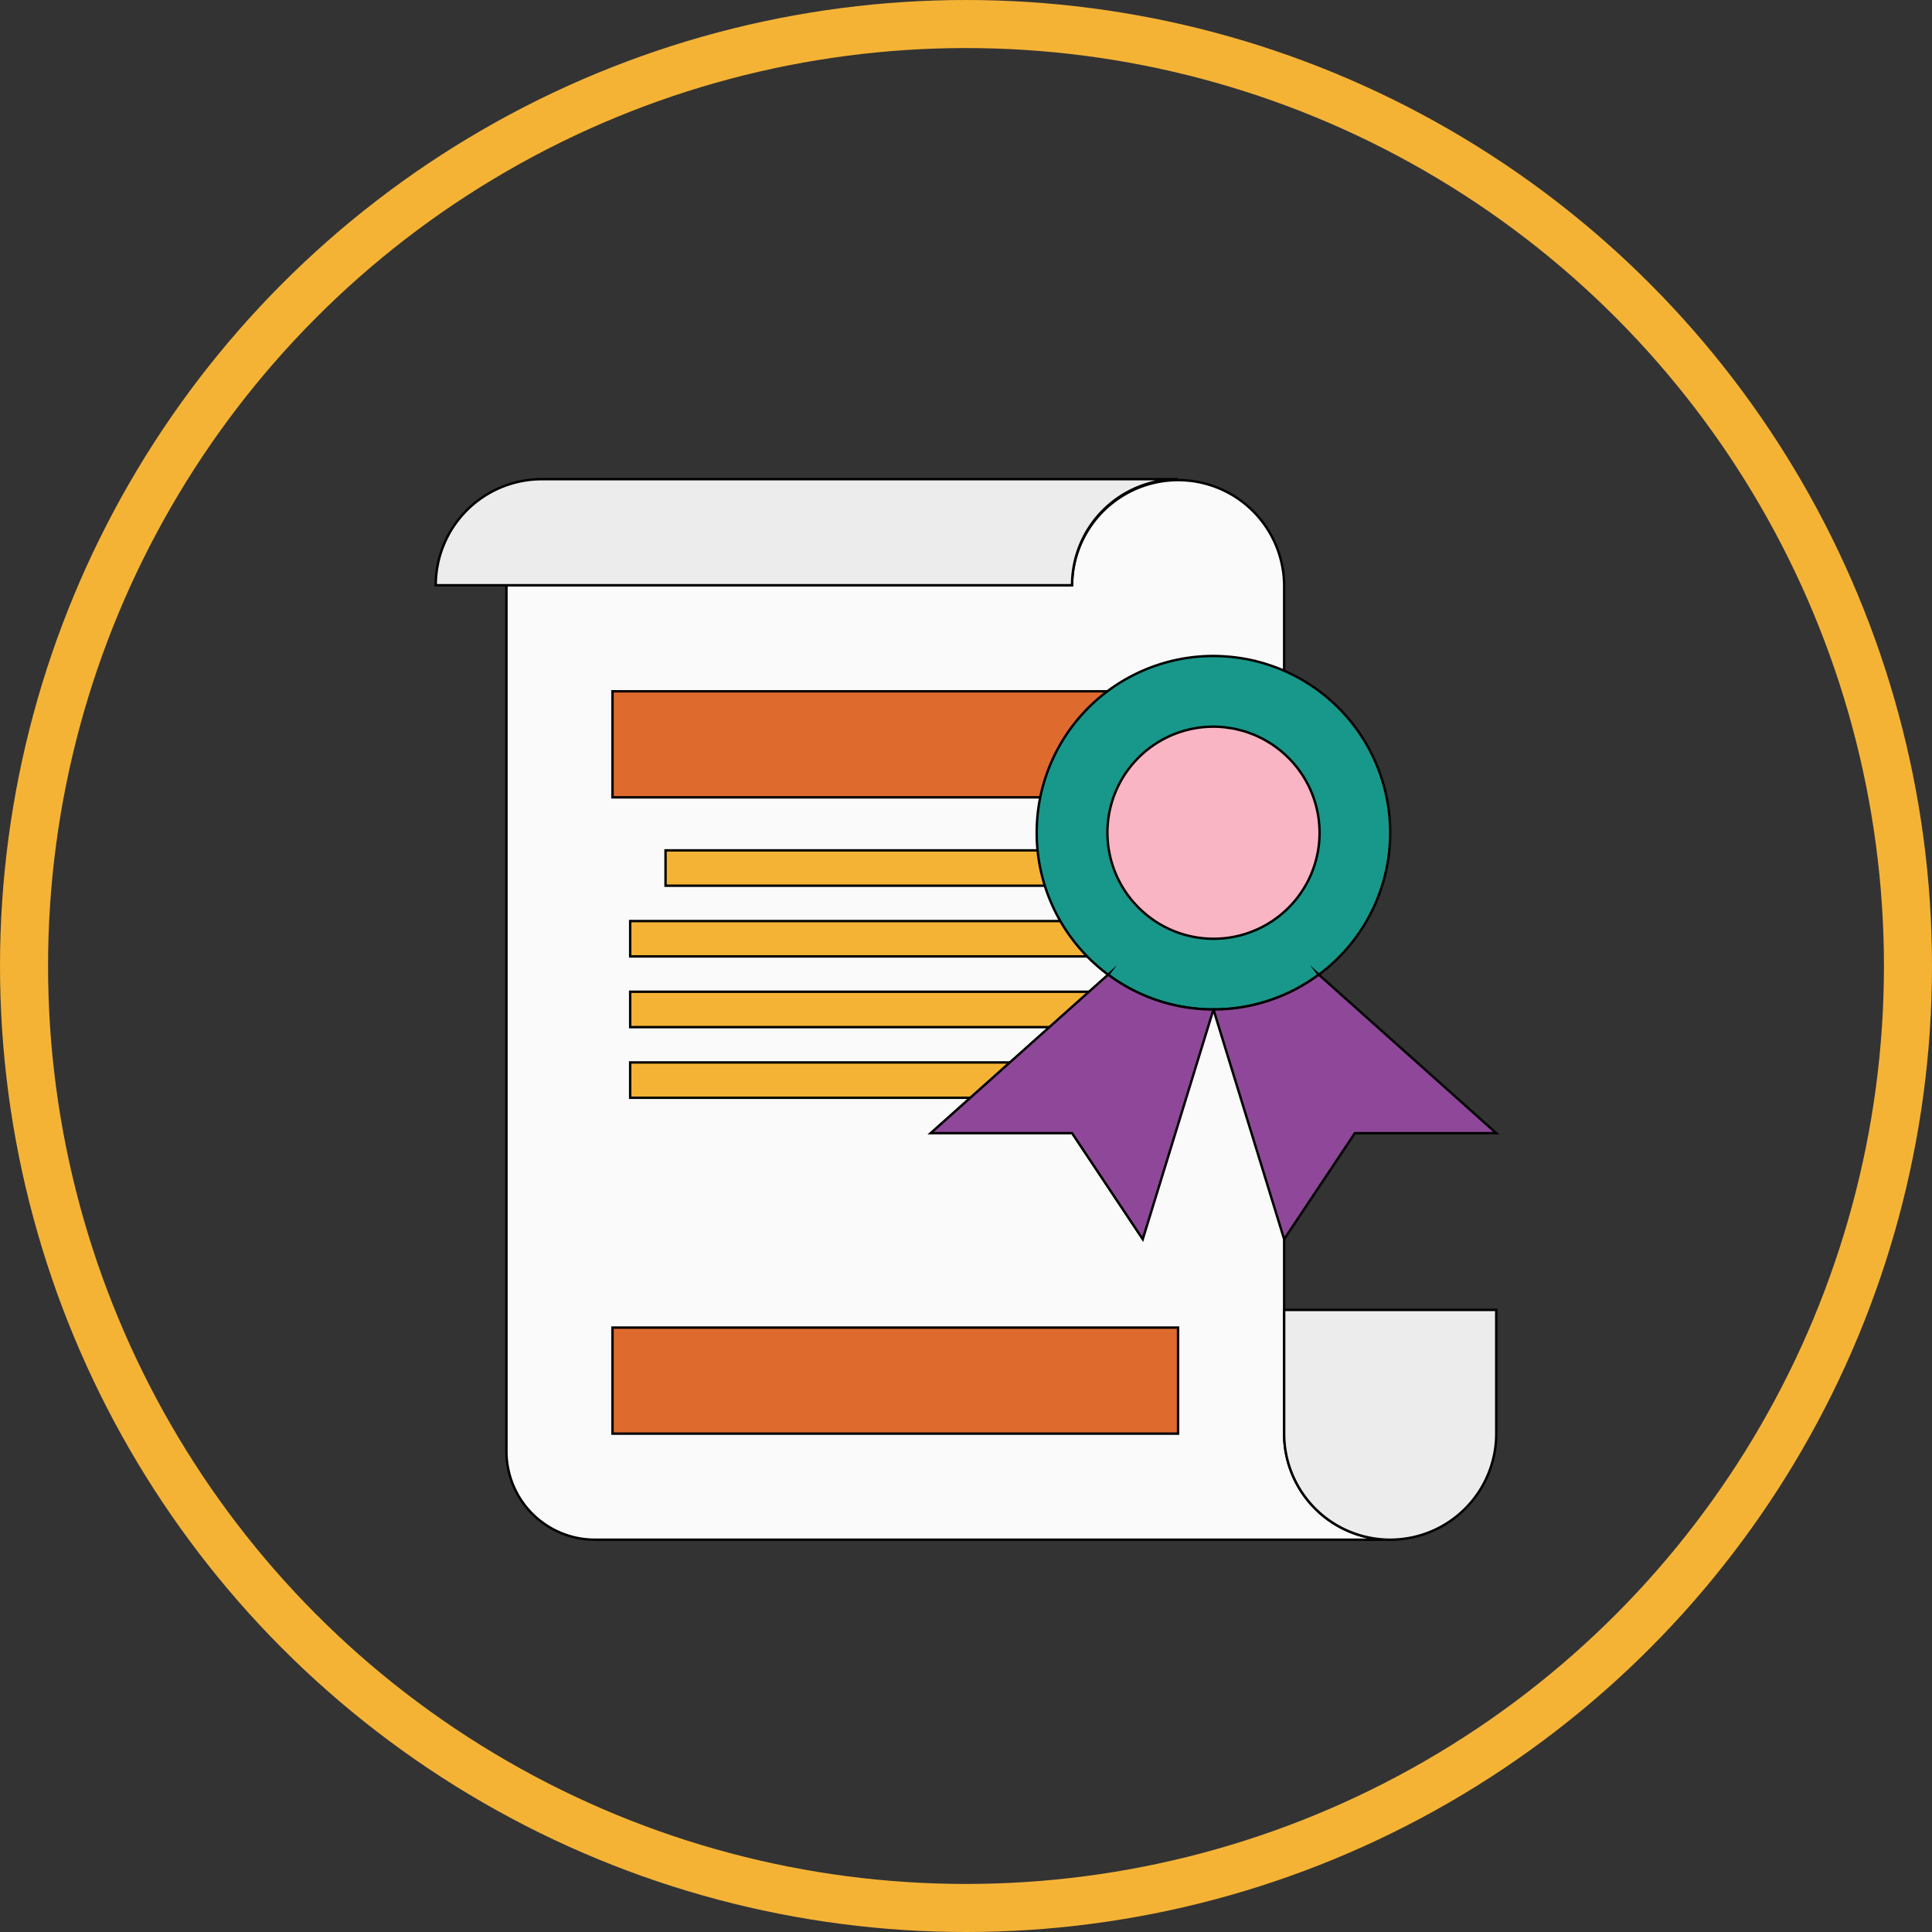 <svg xmlns="http://www.w3.org/2000/svg" width="240.155" height="240.155" viewBox="0 0 240.155 240.155">
  <rect x="0" y="0" width="240.155" height="240.155" fill="#333333" stroke="none"/>
  <g id="Grupo_118" data-name="Grupo 118" transform="translate(-1483.732 -512.723)">
    <g id="Grupo_117" data-name="Grupo 117">
      <path id="Trazado_917" data-name="Trazado 917" d="M1546.686,585.471V693.127a10.986,10.986,0,0,0,10.986,10.985h98.867a13.182,13.182,0,0,1-13.182-13.182V585.471a13.183,13.183,0,0,0-26.365,0Z" fill="#fafafa" stroke="#000" stroke-miterlimit="10" stroke-width="0.299"/>
      <path id="Trazado_918" data-name="Trazado 918" d="M1566.46,618.427H1614.8v4.394H1566.46Z" fill="#f5b335" stroke="#000" stroke-miterlimit="10" stroke-width="0.299"/>
      <path id="Trazado_919" data-name="Trazado 919" d="M1562.066,627.215h57.123v4.394h-57.123Z" fill="#f5b335" stroke="#000" stroke-miterlimit="10" stroke-width="0.299"/>
      <path id="Trazado_920" data-name="Trazado 920" d="M1559.869,598.654h63.714v13.182h-63.714Z" fill="#df6a2e" stroke="#000" stroke-miterlimit="10" stroke-width="0.299"/>
      <path id="Trazado_921" data-name="Trazado 921" d="M1639.617,594.849l-.02,0a21.962,21.962,0,0,0-3.175-.5c-.107-.009-.213-.017-.32-.024-.507-.035-1.018-.06-1.534-.06a21.959,21.959,0,0,0-21.524,17.543l-.005.029c-.069.343-.132.687-.185,1.035a22.211,22.211,0,0,0-.256,3.364,21.97,21.97,0,1,0,27.019-21.381Z" fill="#18988b" stroke="#000" stroke-miterlimit="10" stroke-width="0.299"/>
      <path id="Trazado_922" data-name="Trazado 922" d="M1562.066,636h58.958v4.4h-58.958Z" fill="#f5b335" stroke="#000" stroke-miterlimit="10" stroke-width="0.299"/>
      <path id="Trazado_923" data-name="Trazado 923" d="M1562.064,644.789h49.123v4.392h-49.123Z" fill="#f5b335" stroke="#000" stroke-miterlimit="10" stroke-width="0.299"/>
      <path id="Trazado_924" data-name="Trazado 924" d="M1634.568,638.2l-8.788,28.562-8.788-13.182h-17.576l22.135-19.774-.059.079A21.854,21.854,0,0,0,1634.568,638.2Z" fill="#8f4899" stroke="#000" stroke-miterlimit="10" stroke-width="0.299"/>
      <path id="Trazado_925" data-name="Trazado 925" d="M1647.645,633.885a21.857,21.857,0,0,1-13.077,4.315l8.789,28.562,8.788-13.182h17.576l-22.135-19.774Z" fill="#8f4899" stroke="#000" stroke-miterlimit="10" stroke-width="0.299"/>
      <path id="Trazado_926" data-name="Trazado 926" d="M1643.357,675.55v15.38a13.182,13.182,0,1,0,26.364,0V675.55Z" fill="#ececec" stroke="#000" stroke-miterlimit="10" stroke-width="0.299"/>
      <path id="Trazado_927" data-name="Trazado 927" d="M1630.174,572.289h-79.093a13.183,13.183,0,0,0-13.183,13.182h79.094A13.182,13.182,0,0,1,1630.174,572.289Z" fill="#ececec" stroke="#000" stroke-miterlimit="10" stroke-width="0.299"/>
      <path id="Trazado_928" data-name="Trazado 928" d="M1559.869,677.747h70.3V690.93h-70.3Z" fill="#df6a2e" stroke="#000" stroke-miterlimit="10" stroke-width="0.299"/>
      <path id="Trazado_929" data-name="Trazado 929" d="M1643.677,606.715h0c-.01-.011-.022-.019-.032-.029-.285-.271-.58-.531-.889-.776-.054-.043-.112-.082-.167-.125-.273-.21-.55-.413-.84-.6-.082-.054-.167-.1-.25-.152-.271-.168-.544-.331-.827-.48-.1-.052-.2-.1-.306-.147-.273-.134-.546-.266-.829-.381-.12-.049-.243-.088-.364-.133-.27-.1-.54-.2-.818-.285-.153-.046-.309-.079-.463-.119-.252-.066-.5-.135-.76-.186-.222-.044-.448-.07-.673-.1-.195-.029-.388-.066-.587-.085a12.832,12.832,0,0,0-1.3-.066,13.166,13.166,0,0,0-10.448,21.2l.011.014a13.256,13.256,0,0,0,1.491,1.632l.2.179a13.166,13.166,0,0,0,1.077.864c.02.014.039.031.06.045h0a13.171,13.171,0,0,0,16.721-20.265Z" fill="#f9b5c3" stroke="#000" stroke-miterlimit="10" stroke-width="0.299"/>
    </g>
    <circle id="Elipse_21" data-name="Elipse 21" cx="117.091" cy="117.091" r="117.091" transform="translate(1486.719 515.71)" fill="none" stroke="#f5b335" stroke-miterlimit="10" stroke-width="5.973"/>
  </g>
</svg>
